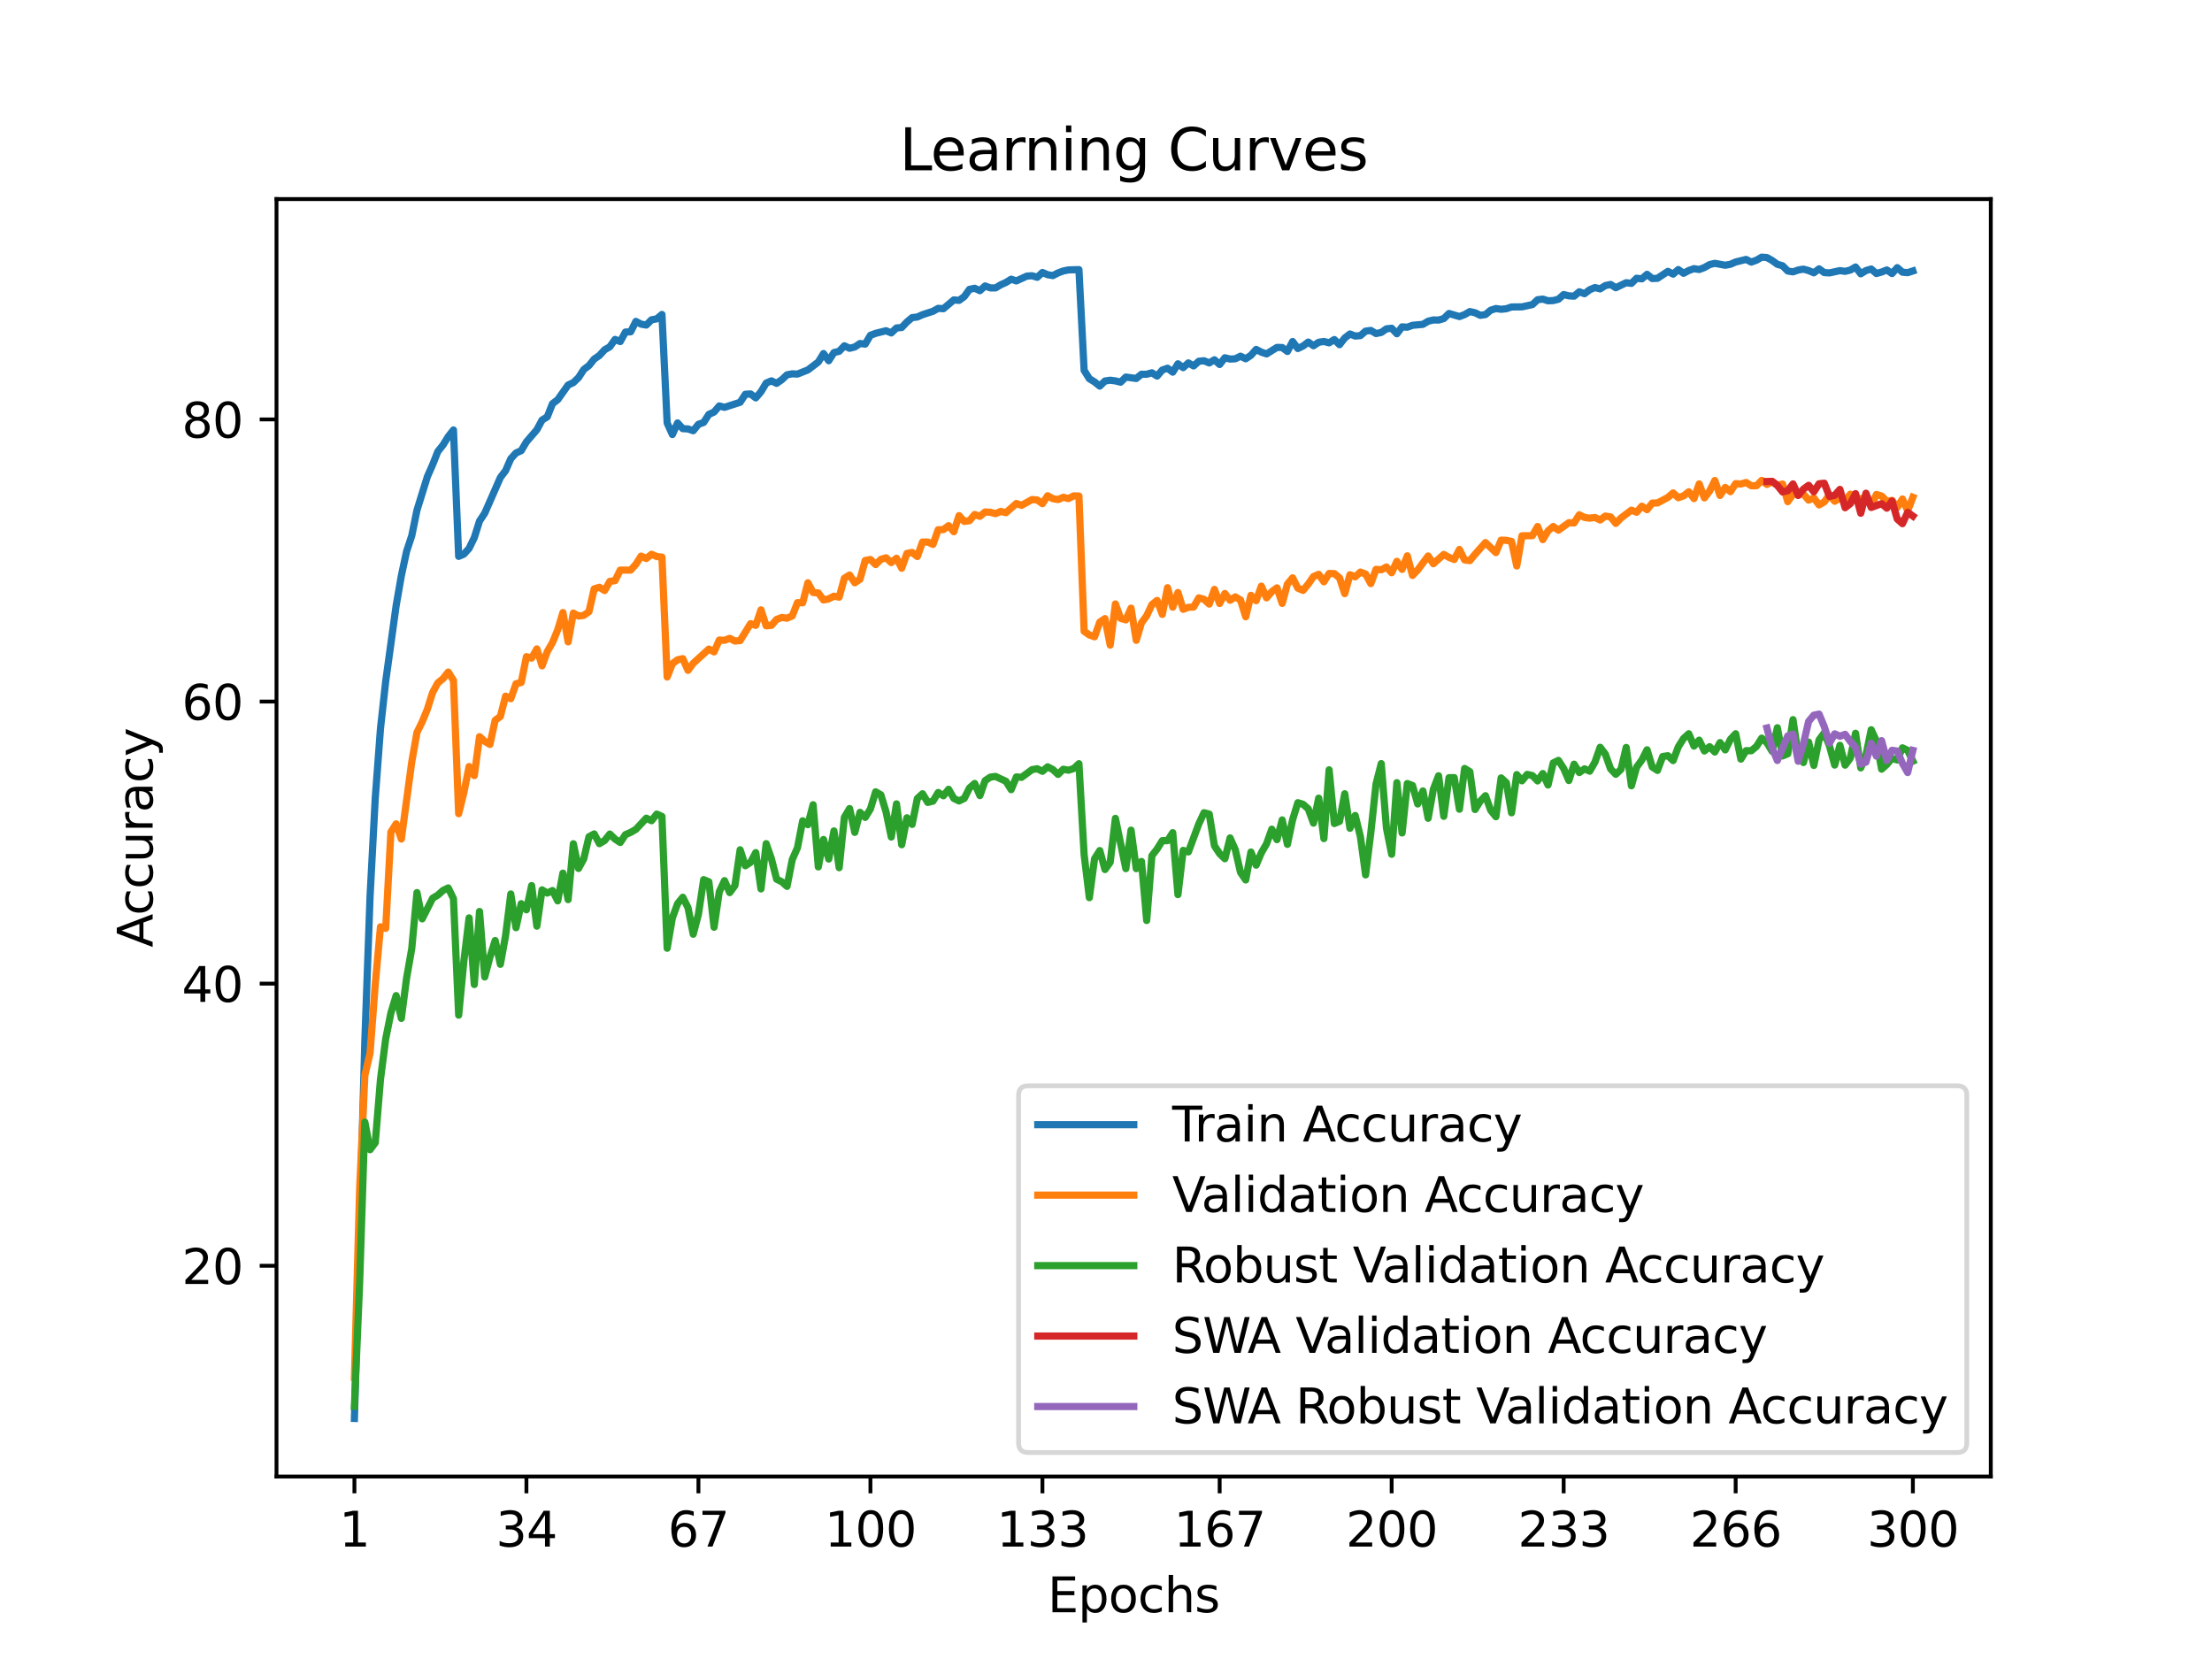 <?xml version="1.0" encoding="utf-8" standalone="no"?>
<!DOCTYPE svg PUBLIC "-//W3C//DTD SVG 1.1//EN"
  "http://www.w3.org/Graphics/SVG/1.1/DTD/svg11.dtd">
<svg xmlns:xlink="http://www.w3.org/1999/xlink" width="460.8pt" height="345.6pt" viewBox="0 0 460.8 345.6" xmlns="http://www.w3.org/2000/svg" version="1.1">
 <defs>
  <style type="text/css">*{stroke-linejoin: round; stroke-linecap: butt}</style>
 </defs>
 <g id="figure_1">
  <g id="patch_1">
   <path d="M 0 345.6 
L 460.8 345.6 
L 460.8 0 
L 0 0 
z
" style="fill: #ffffff"/>
  </g>
  <g id="axes_1">
   <g id="patch_2">
    <path d="M 57.6 307.584 
L 414.72 307.584 
L 414.72 41.472 
L 57.6 41.472 
z
" style="fill: #ffffff"/>
   </g>
   <g id="matplotlib.axis_1">
    <g id="xtick_1">
     <g id="line2d_1">
      <defs>
       <path id="ma6665fdae6" d="M 0 0 
L 0 3.5 
" style="stroke: #000000; stroke-width: 0.8"/>
      </defs>
      <g>
       <use xlink:href="#ma6665fdae6" x="73.833" y="307.584" style="stroke: #000000; stroke-width: 0.8"/>
      </g>
     </g>
     <g id="text_1">
      <!-- 1 -->
      <g transform="translate(70.651 322.182) scale(0.1 -0.1)">
       <defs>
        <path id="DejaVuSans-31" d="M 794 531 
L 1825 531 
L 1825 4091 
L 703 3866 
L 703 4441 
L 1819 4666 
L 2450 4666 
L 2450 531 
L 3481 531 
L 3481 0 
L 794 0 
L 794 531 
z
" transform="scale(0.016)"/>
       </defs>
       <use xlink:href="#DejaVuSans-31"/>
      </g>
     </g>
    </g>
    <g id="xtick_2">
     <g id="line2d_2">
      <g>
       <use xlink:href="#ma6665fdae6" x="109.664" y="307.584" style="stroke: #000000; stroke-width: 0.8"/>
      </g>
     </g>
     <g id="text_2">
      <!-- 34 -->
      <g transform="translate(103.302 322.182) scale(0.1 -0.1)">
       <defs>
        <path id="DejaVuSans-33" d="M 2597 2516 
Q 3050 2419 3304 2112 
Q 3559 1806 3559 1356 
Q 3559 666 3084 287 
Q 2609 -91 1734 -91 
Q 1441 -91 1130 -33 
Q 819 25 488 141 
L 488 750 
Q 750 597 1062 519 
Q 1375 441 1716 441 
Q 2309 441 2620 675 
Q 2931 909 2931 1356 
Q 2931 1769 2642 2001 
Q 2353 2234 1838 2234 
L 1294 2234 
L 1294 2753 
L 1863 2753 
Q 2328 2753 2575 2939 
Q 2822 3125 2822 3475 
Q 2822 3834 2567 4026 
Q 2313 4219 1838 4219 
Q 1578 4219 1281 4162 
Q 984 4106 628 3988 
L 628 4550 
Q 988 4650 1302 4700 
Q 1616 4750 1894 4750 
Q 2613 4750 3031 4423 
Q 3450 4097 3450 3541 
Q 3450 3153 3228 2886 
Q 3006 2619 2597 2516 
z
" transform="scale(0.016)"/>
        <path id="DejaVuSans-34" d="M 2419 4116 
L 825 1625 
L 2419 1625 
L 2419 4116 
z
M 2253 4666 
L 3047 4666 
L 3047 1625 
L 3713 1625 
L 3713 1100 
L 3047 1100 
L 3047 0 
L 2419 0 
L 2419 1100 
L 313 1100 
L 313 1709 
L 2253 4666 
z
" transform="scale(0.016)"/>
       </defs>
       <use xlink:href="#DejaVuSans-33"/>
       <use xlink:href="#DejaVuSans-34" x="63.623"/>
      </g>
     </g>
    </g>
    <g id="xtick_3">
     <g id="line2d_3">
      <g>
       <use xlink:href="#ma6665fdae6" x="145.496" y="307.584" style="stroke: #000000; stroke-width: 0.8"/>
      </g>
     </g>
     <g id="text_3">
      <!-- 67 -->
      <g transform="translate(139.133 322.182) scale(0.1 -0.1)">
       <defs>
        <path id="DejaVuSans-36" d="M 2113 2584 
Q 1688 2584 1439 2293 
Q 1191 2003 1191 1497 
Q 1191 994 1439 701 
Q 1688 409 2113 409 
Q 2538 409 2786 701 
Q 3034 994 3034 1497 
Q 3034 2003 2786 2293 
Q 2538 2584 2113 2584 
z
M 3366 4563 
L 3366 3988 
Q 3128 4100 2886 4159 
Q 2644 4219 2406 4219 
Q 1781 4219 1451 3797 
Q 1122 3375 1075 2522 
Q 1259 2794 1537 2939 
Q 1816 3084 2150 3084 
Q 2853 3084 3261 2657 
Q 3669 2231 3669 1497 
Q 3669 778 3244 343 
Q 2819 -91 2113 -91 
Q 1303 -91 875 529 
Q 447 1150 447 2328 
Q 447 3434 972 4092 
Q 1497 4750 2381 4750 
Q 2619 4750 2861 4703 
Q 3103 4656 3366 4563 
z
" transform="scale(0.016)"/>
        <path id="DejaVuSans-37" d="M 525 4666 
L 3525 4666 
L 3525 4397 
L 1831 0 
L 1172 0 
L 2766 4134 
L 525 4134 
L 525 4666 
z
" transform="scale(0.016)"/>
       </defs>
       <use xlink:href="#DejaVuSans-36"/>
       <use xlink:href="#DejaVuSans-37" x="63.623"/>
      </g>
     </g>
    </g>
    <g id="xtick_4">
     <g id="line2d_4">
      <g>
       <use xlink:href="#ma6665fdae6" x="181.327" y="307.584" style="stroke: #000000; stroke-width: 0.8"/>
      </g>
     </g>
     <g id="text_4">
      <!-- 100 -->
      <g transform="translate(171.783 322.182) scale(0.1 -0.1)">
       <defs>
        <path id="DejaVuSans-30" d="M 2034 4250 
Q 1547 4250 1301 3770 
Q 1056 3291 1056 2328 
Q 1056 1369 1301 889 
Q 1547 409 2034 409 
Q 2525 409 2770 889 
Q 3016 1369 3016 2328 
Q 3016 3291 2770 3770 
Q 2525 4250 2034 4250 
z
M 2034 4750 
Q 2819 4750 3233 4129 
Q 3647 3509 3647 2328 
Q 3647 1150 3233 529 
Q 2819 -91 2034 -91 
Q 1250 -91 836 529 
Q 422 1150 422 2328 
Q 422 3509 836 4129 
Q 1250 4750 2034 4750 
z
" transform="scale(0.016)"/>
       </defs>
       <use xlink:href="#DejaVuSans-31"/>
       <use xlink:href="#DejaVuSans-30" x="63.623"/>
       <use xlink:href="#DejaVuSans-30" x="127.246"/>
      </g>
     </g>
    </g>
    <g id="xtick_5">
     <g id="line2d_5">
      <g>
       <use xlink:href="#ma6665fdae6" x="217.158" y="307.584" style="stroke: #000000; stroke-width: 0.8"/>
      </g>
     </g>
     <g id="text_5">
      <!-- 133 -->
      <g transform="translate(207.615 322.182) scale(0.1 -0.1)">
       <use xlink:href="#DejaVuSans-31"/>
       <use xlink:href="#DejaVuSans-33" x="63.623"/>
       <use xlink:href="#DejaVuSans-33" x="127.246"/>
      </g>
     </g>
    </g>
    <g id="xtick_6">
     <g id="line2d_6">
      <g>
       <use xlink:href="#ma6665fdae6" x="254.076" y="307.584" style="stroke: #000000; stroke-width: 0.8"/>
      </g>
     </g>
     <g id="text_6">
      <!-- 167 -->
      <g transform="translate(244.532 322.182) scale(0.1 -0.1)">
       <use xlink:href="#DejaVuSans-31"/>
       <use xlink:href="#DejaVuSans-36" x="63.623"/>
       <use xlink:href="#DejaVuSans-37" x="127.246"/>
      </g>
     </g>
    </g>
    <g id="xtick_7">
     <g id="line2d_7">
      <g>
       <use xlink:href="#ma6665fdae6" x="289.907" y="307.584" style="stroke: #000000; stroke-width: 0.8"/>
      </g>
     </g>
     <g id="text_7">
      <!-- 200 -->
      <g transform="translate(280.363 322.182) scale(0.1 -0.1)">
       <defs>
        <path id="DejaVuSans-32" d="M 1228 531 
L 3431 531 
L 3431 0 
L 469 0 
L 469 531 
Q 828 903 1448 1529 
Q 2069 2156 2228 2338 
Q 2531 2678 2651 2914 
Q 2772 3150 2772 3378 
Q 2772 3750 2511 3984 
Q 2250 4219 1831 4219 
Q 1534 4219 1204 4116 
Q 875 4013 500 3803 
L 500 4441 
Q 881 4594 1212 4672 
Q 1544 4750 1819 4750 
Q 2544 4750 2975 4387 
Q 3406 4025 3406 3419 
Q 3406 3131 3298 2873 
Q 3191 2616 2906 2266 
Q 2828 2175 2409 1742 
Q 1991 1309 1228 531 
z
" transform="scale(0.016)"/>
       </defs>
       <use xlink:href="#DejaVuSans-32"/>
       <use xlink:href="#DejaVuSans-30" x="63.623"/>
       <use xlink:href="#DejaVuSans-30" x="127.246"/>
      </g>
     </g>
    </g>
    <g id="xtick_8">
     <g id="line2d_8">
      <g>
       <use xlink:href="#ma6665fdae6" x="325.739" y="307.584" style="stroke: #000000; stroke-width: 0.8"/>
      </g>
     </g>
     <g id="text_8">
      <!-- 233 -->
      <g transform="translate(316.195 322.182) scale(0.1 -0.1)">
       <use xlink:href="#DejaVuSans-32"/>
       <use xlink:href="#DejaVuSans-33" x="63.623"/>
       <use xlink:href="#DejaVuSans-33" x="127.246"/>
      </g>
     </g>
    </g>
    <g id="xtick_9">
     <g id="line2d_9">
      <g>
       <use xlink:href="#ma6665fdae6" x="361.57" y="307.584" style="stroke: #000000; stroke-width: 0.8"/>
      </g>
     </g>
     <g id="text_9">
      <!-- 266 -->
      <g transform="translate(352.026 322.182) scale(0.1 -0.1)">
       <use xlink:href="#DejaVuSans-32"/>
       <use xlink:href="#DejaVuSans-36" x="63.623"/>
       <use xlink:href="#DejaVuSans-36" x="127.246"/>
      </g>
     </g>
    </g>
    <g id="xtick_10">
     <g id="line2d_10">
      <g>
       <use xlink:href="#ma6665fdae6" x="398.487" y="307.584" style="stroke: #000000; stroke-width: 0.8"/>
      </g>
     </g>
     <g id="text_10">
      <!-- 300 -->
      <g transform="translate(388.944 322.182) scale(0.1 -0.1)">
       <use xlink:href="#DejaVuSans-33"/>
       <use xlink:href="#DejaVuSans-30" x="63.623"/>
       <use xlink:href="#DejaVuSans-30" x="127.246"/>
      </g>
     </g>
    </g>
    <g id="text_11">
     <!-- Epochs -->
     <g transform="translate(218.244 335.861) scale(0.1 -0.1)">
      <defs>
       <path id="DejaVuSans-45" d="M 628 4666 
L 3578 4666 
L 3578 4134 
L 1259 4134 
L 1259 2753 
L 3481 2753 
L 3481 2222 
L 1259 2222 
L 1259 531 
L 3634 531 
L 3634 0 
L 628 0 
L 628 4666 
z
" transform="scale(0.016)"/>
       <path id="DejaVuSans-70" d="M 1159 525 
L 1159 -1331 
L 581 -1331 
L 581 3500 
L 1159 3500 
L 1159 2969 
Q 1341 3281 1617 3432 
Q 1894 3584 2278 3584 
Q 2916 3584 3314 3078 
Q 3713 2572 3713 1747 
Q 3713 922 3314 415 
Q 2916 -91 2278 -91 
Q 1894 -91 1617 61 
Q 1341 213 1159 525 
z
M 3116 1747 
Q 3116 2381 2855 2742 
Q 2594 3103 2138 3103 
Q 1681 3103 1420 2742 
Q 1159 2381 1159 1747 
Q 1159 1113 1420 752 
Q 1681 391 2138 391 
Q 2594 391 2855 752 
Q 3116 1113 3116 1747 
z
" transform="scale(0.016)"/>
       <path id="DejaVuSans-6f" d="M 1959 3097 
Q 1497 3097 1228 2736 
Q 959 2375 959 1747 
Q 959 1119 1226 758 
Q 1494 397 1959 397 
Q 2419 397 2687 759 
Q 2956 1122 2956 1747 
Q 2956 2369 2687 2733 
Q 2419 3097 1959 3097 
z
M 1959 3584 
Q 2709 3584 3137 3096 
Q 3566 2609 3566 1747 
Q 3566 888 3137 398 
Q 2709 -91 1959 -91 
Q 1206 -91 779 398 
Q 353 888 353 1747 
Q 353 2609 779 3096 
Q 1206 3584 1959 3584 
z
" transform="scale(0.016)"/>
       <path id="DejaVuSans-63" d="M 3122 3366 
L 3122 2828 
Q 2878 2963 2633 3030 
Q 2388 3097 2138 3097 
Q 1578 3097 1268 2742 
Q 959 2388 959 1747 
Q 959 1106 1268 751 
Q 1578 397 2138 397 
Q 2388 397 2633 464 
Q 2878 531 3122 666 
L 3122 134 
Q 2881 22 2623 -34 
Q 2366 -91 2075 -91 
Q 1284 -91 818 406 
Q 353 903 353 1747 
Q 353 2603 823 3093 
Q 1294 3584 2113 3584 
Q 2378 3584 2631 3529 
Q 2884 3475 3122 3366 
z
" transform="scale(0.016)"/>
       <path id="DejaVuSans-68" d="M 3513 2113 
L 3513 0 
L 2938 0 
L 2938 2094 
Q 2938 2591 2744 2837 
Q 2550 3084 2163 3084 
Q 1697 3084 1428 2787 
Q 1159 2491 1159 1978 
L 1159 0 
L 581 0 
L 581 4863 
L 1159 4863 
L 1159 2956 
Q 1366 3272 1645 3428 
Q 1925 3584 2291 3584 
Q 2894 3584 3203 3211 
Q 3513 2838 3513 2113 
z
" transform="scale(0.016)"/>
       <path id="DejaVuSans-73" d="M 2834 3397 
L 2834 2853 
Q 2591 2978 2328 3040 
Q 2066 3103 1784 3103 
Q 1356 3103 1142 2972 
Q 928 2841 928 2578 
Q 928 2378 1081 2264 
Q 1234 2150 1697 2047 
L 1894 2003 
Q 2506 1872 2764 1633 
Q 3022 1394 3022 966 
Q 3022 478 2636 193 
Q 2250 -91 1575 -91 
Q 1294 -91 989 -36 
Q 684 19 347 128 
L 347 722 
Q 666 556 975 473 
Q 1284 391 1588 391 
Q 1994 391 2212 530 
Q 2431 669 2431 922 
Q 2431 1156 2273 1281 
Q 2116 1406 1581 1522 
L 1381 1569 
Q 847 1681 609 1914 
Q 372 2147 372 2553 
Q 372 3047 722 3315 
Q 1072 3584 1716 3584 
Q 2034 3584 2315 3537 
Q 2597 3491 2834 3397 
z
" transform="scale(0.016)"/>
      </defs>
      <use xlink:href="#DejaVuSans-45"/>
      <use xlink:href="#DejaVuSans-70" x="63.184"/>
      <use xlink:href="#DejaVuSans-6f" x="126.66"/>
      <use xlink:href="#DejaVuSans-63" x="187.842"/>
      <use xlink:href="#DejaVuSans-68" x="242.822"/>
      <use xlink:href="#DejaVuSans-73" x="306.201"/>
     </g>
    </g>
   </g>
   <g id="matplotlib.axis_2">
    <g id="ytick_1">
     <g id="line2d_11">
      <defs>
       <path id="mbabc1cc629" d="M 0 0 
L -3.5 0 
" style="stroke: #000000; stroke-width: 0.8"/>
      </defs>
      <g>
       <use xlink:href="#mbabc1cc629" x="57.6" y="263.677" style="stroke: #000000; stroke-width: 0.8"/>
      </g>
     </g>
     <g id="text_12">
      <!-- 20 -->
      <g transform="translate(37.875 267.477) scale(0.1 -0.1)">
       <use xlink:href="#DejaVuSans-32"/>
       <use xlink:href="#DejaVuSans-30" x="63.623"/>
      </g>
     </g>
    </g>
    <g id="ytick_2">
     <g id="line2d_12">
      <g>
       <use xlink:href="#mbabc1cc629" x="57.6" y="204.911" style="stroke: #000000; stroke-width: 0.8"/>
      </g>
     </g>
     <g id="text_13">
      <!-- 40 -->
      <g transform="translate(37.875 208.71) scale(0.1 -0.1)">
       <use xlink:href="#DejaVuSans-34"/>
       <use xlink:href="#DejaVuSans-30" x="63.623"/>
      </g>
     </g>
    </g>
    <g id="ytick_3">
     <g id="line2d_13">
      <g>
       <use xlink:href="#mbabc1cc629" x="57.6" y="146.144" style="stroke: #000000; stroke-width: 0.8"/>
      </g>
     </g>
     <g id="text_14">
      <!-- 60 -->
      <g transform="translate(37.875 149.943) scale(0.1 -0.1)">
       <use xlink:href="#DejaVuSans-36"/>
       <use xlink:href="#DejaVuSans-30" x="63.623"/>
      </g>
     </g>
    </g>
    <g id="ytick_4">
     <g id="line2d_14">
      <g>
       <use xlink:href="#mbabc1cc629" x="57.6" y="87.377" style="stroke: #000000; stroke-width: 0.8"/>
      </g>
     </g>
     <g id="text_15">
      <!-- 80 -->
      <g transform="translate(37.875 91.176) scale(0.1 -0.1)">
       <defs>
        <path id="DejaVuSans-38" d="M 2034 2216 
Q 1584 2216 1326 1975 
Q 1069 1734 1069 1313 
Q 1069 891 1326 650 
Q 1584 409 2034 409 
Q 2484 409 2743 651 
Q 3003 894 3003 1313 
Q 3003 1734 2745 1975 
Q 2488 2216 2034 2216 
z
M 1403 2484 
Q 997 2584 770 2862 
Q 544 3141 544 3541 
Q 544 4100 942 4425 
Q 1341 4750 2034 4750 
Q 2731 4750 3128 4425 
Q 3525 4100 3525 3541 
Q 3525 3141 3298 2862 
Q 3072 2584 2669 2484 
Q 3125 2378 3379 2068 
Q 3634 1759 3634 1313 
Q 3634 634 3220 271 
Q 2806 -91 2034 -91 
Q 1263 -91 848 271 
Q 434 634 434 1313 
Q 434 1759 690 2068 
Q 947 2378 1403 2484 
z
M 1172 3481 
Q 1172 3119 1398 2916 
Q 1625 2713 2034 2713 
Q 2441 2713 2670 2916 
Q 2900 3119 2900 3481 
Q 2900 3844 2670 4047 
Q 2441 4250 2034 4250 
Q 1625 4250 1398 4047 
Q 1172 3844 1172 3481 
z
" transform="scale(0.016)"/>
       </defs>
       <use xlink:href="#DejaVuSans-38"/>
       <use xlink:href="#DejaVuSans-30" x="63.623"/>
      </g>
     </g>
    </g>
    <g id="text_16">
     <!-- Accuracy -->
     <g transform="translate(31.795 197.356) rotate(-90) scale(0.1 -0.1)">
      <defs>
       <path id="DejaVuSans-41" d="M 2188 4044 
L 1331 1722 
L 3047 1722 
L 2188 4044 
z
M 1831 4666 
L 2547 4666 
L 4325 0 
L 3669 0 
L 3244 1197 
L 1141 1197 
L 716 0 
L 50 0 
L 1831 4666 
z
" transform="scale(0.016)"/>
       <path id="DejaVuSans-75" d="M 544 1381 
L 544 3500 
L 1119 3500 
L 1119 1403 
Q 1119 906 1312 657 
Q 1506 409 1894 409 
Q 2359 409 2629 706 
Q 2900 1003 2900 1516 
L 2900 3500 
L 3475 3500 
L 3475 0 
L 2900 0 
L 2900 538 
Q 2691 219 2414 64 
Q 2138 -91 1772 -91 
Q 1169 -91 856 284 
Q 544 659 544 1381 
z
M 1991 3584 
L 1991 3584 
z
" transform="scale(0.016)"/>
       <path id="DejaVuSans-72" d="M 2631 2963 
Q 2534 3019 2420 3045 
Q 2306 3072 2169 3072 
Q 1681 3072 1420 2755 
Q 1159 2438 1159 1844 
L 1159 0 
L 581 0 
L 581 3500 
L 1159 3500 
L 1159 2956 
Q 1341 3275 1631 3429 
Q 1922 3584 2338 3584 
Q 2397 3584 2469 3576 
Q 2541 3569 2628 3553 
L 2631 2963 
z
" transform="scale(0.016)"/>
       <path id="DejaVuSans-61" d="M 2194 1759 
Q 1497 1759 1228 1600 
Q 959 1441 959 1056 
Q 959 750 1161 570 
Q 1363 391 1709 391 
Q 2188 391 2477 730 
Q 2766 1069 2766 1631 
L 2766 1759 
L 2194 1759 
z
M 3341 1997 
L 3341 0 
L 2766 0 
L 2766 531 
Q 2569 213 2275 61 
Q 1981 -91 1556 -91 
Q 1019 -91 701 211 
Q 384 513 384 1019 
Q 384 1609 779 1909 
Q 1175 2209 1959 2209 
L 2766 2209 
L 2766 2266 
Q 2766 2663 2505 2880 
Q 2244 3097 1772 3097 
Q 1472 3097 1187 3025 
Q 903 2953 641 2809 
L 641 3341 
Q 956 3463 1253 3523 
Q 1550 3584 1831 3584 
Q 2591 3584 2966 3190 
Q 3341 2797 3341 1997 
z
" transform="scale(0.016)"/>
       <path id="DejaVuSans-79" d="M 2059 -325 
Q 1816 -950 1584 -1140 
Q 1353 -1331 966 -1331 
L 506 -1331 
L 506 -850 
L 844 -850 
Q 1081 -850 1212 -737 
Q 1344 -625 1503 -206 
L 1606 56 
L 191 3500 
L 800 3500 
L 1894 763 
L 2988 3500 
L 3597 3500 
L 2059 -325 
z
" transform="scale(0.016)"/>
      </defs>
      <use xlink:href="#DejaVuSans-41"/>
      <use xlink:href="#DejaVuSans-63" x="66.658"/>
      <use xlink:href="#DejaVuSans-63" x="121.639"/>
      <use xlink:href="#DejaVuSans-75" x="176.619"/>
      <use xlink:href="#DejaVuSans-72" x="239.998"/>
      <use xlink:href="#DejaVuSans-61" x="281.111"/>
      <use xlink:href="#DejaVuSans-63" x="342.391"/>
      <use xlink:href="#DejaVuSans-79" x="397.371"/>
     </g>
    </g>
   </g>
   <g id="line2d_15">
    <path d="M 73.833 295.488 
L 76.004 216.852 
L 77.09 186.722 
L 78.176 166.201 
L 79.262 151.756 
L 80.348 141.93 
L 82.519 126.192 
L 83.605 119.951 
L 84.691 114.885 
L 85.777 111.606 
L 86.862 106.282 
L 89.034 99.283 
L 90.12 96.82 
L 91.206 94.064 
L 92.291 92.701 
L 93.377 90.95 
L 94.463 89.569 
L 95.549 115.902 
L 96.635 115.438 
L 97.72 114.239 
L 98.806 112 
L 99.892 108.55 
L 100.978 106.911 
L 104.235 99.483 
L 105.321 98.049 
L 106.407 95.563 
L 107.493 94.364 
L 108.578 93.876 
L 109.664 92.049 
L 111.836 89.527 
L 112.922 87.506 
L 114.007 86.836 
L 115.093 84.097 
L 116.179 83.269 
L 118.351 80.207 
L 119.436 79.708 
L 120.522 78.661 
L 121.608 76.981 
L 122.694 76.158 
L 123.78 74.8 
L 124.865 74.054 
L 125.951 72.867 
L 127.037 72.244 
L 128.123 70.71 
L 129.209 71.151 
L 130.294 69.171 
L 131.38 69.118 
L 132.466 66.955 
L 133.552 67.525 
L 134.638 67.713 
L 135.723 66.62 
L 136.809 66.426 
L 137.895 65.509 
L 138.981 88.111 
L 140.067 90.521 
L 141.152 88.105 
L 142.238 89.298 
L 143.324 89.351 
L 144.41 89.727 
L 145.496 88.393 
L 146.581 88.005 
L 147.667 86.325 
L 148.753 85.837 
L 149.839 84.562 
L 150.925 84.856 
L 154.182 83.804 
L 155.268 82.135 
L 156.354 82.064 
L 157.439 82.887 
L 158.525 81.612 
L 159.611 79.802 
L 160.697 79.337 
L 161.783 79.86 
L 162.868 79.096 
L 163.954 78.08 
L 165.04 77.874 
L 166.126 77.927 
L 168.297 77.063 
L 170.469 75.412 
L 171.555 73.649 
L 172.641 75.147 
L 173.726 73.443 
L 174.812 73.184 
L 175.898 72.038 
L 176.984 72.556 
L 178.07 72.279 
L 179.155 71.557 
L 180.241 71.68 
L 181.327 69.846 
L 182.413 69.441 
L 184.584 68.9 
L 185.67 69.353 
L 186.756 68.319 
L 187.842 68.224 
L 188.928 67.073 
L 190.013 66.162 
L 191.099 66.038 
L 192.185 65.551 
L 194.357 64.845 
L 195.442 64.234 
L 196.528 64.311 
L 198.7 62.477 
L 199.786 62.577 
L 200.871 61.795 
L 201.957 60.279 
L 203.043 60.05 
L 204.129 60.555 
L 205.215 59.568 
L 206.3 59.974 
L 207.386 59.979 
L 208.472 59.327 
L 209.558 58.839 
L 210.644 58.164 
L 211.729 58.522 
L 213.901 57.523 
L 214.987 57.441 
L 216.073 57.764 
L 217.158 56.765 
L 218.244 57.229 
L 219.33 57.411 
L 220.416 56.853 
L 221.502 56.448 
L 222.587 56.23 
L 224.759 56.165 
L 225.845 77.157 
L 226.931 78.891 
L 228.016 79.561 
L 229.102 80.43 
L 230.188 79.373 
L 231.274 79.208 
L 232.36 79.349 
L 233.445 79.614 
L 234.531 78.55 
L 236.703 78.844 
L 237.789 77.962 
L 238.875 77.962 
L 239.96 77.657 
L 241.046 78.344 
L 242.132 77.081 
L 243.218 76.705 
L 244.304 77.527 
L 245.389 75.788 
L 246.475 76.587 
L 247.561 75.6 
L 248.647 76.229 
L 249.733 75.259 
L 250.818 75.153 
L 251.904 75.606 
L 252.99 74.953 
L 254.076 75.929 
L 255.162 74.53 
L 256.247 74.8 
L 257.333 74.742 
L 258.419 74.201 
L 259.505 74.742 
L 260.591 74.019 
L 261.676 72.791 
L 262.762 73.355 
L 263.848 73.725 
L 266.02 72.373 
L 267.105 72.397 
L 268.191 73.22 
L 269.277 71.145 
L 270.363 72.603 
L 271.449 72.08 
L 272.534 71.263 
L 273.62 72.027 
L 274.706 71.304 
L 275.792 71.133 
L 276.878 71.416 
L 277.963 70.734 
L 279.049 71.803 
L 280.135 70.411 
L 281.221 69.576 
L 282.307 70.005 
L 283.392 69.917 
L 284.478 68.983 
L 285.564 68.836 
L 286.65 69.482 
L 287.736 69.259 
L 288.821 68.501 
L 289.907 68.383 
L 290.993 69.523 
L 292.079 68.089 
L 293.165 68.166 
L 294.25 67.766 
L 296.422 67.566 
L 297.508 66.914 
L 298.594 66.655 
L 299.679 66.673 
L 300.765 66.367 
L 301.851 65.304 
L 304.023 65.944 
L 305.108 65.539 
L 306.194 64.904 
L 307.28 65.151 
L 308.366 65.686 
L 309.452 65.527 
L 310.537 64.622 
L 311.623 64.275 
L 312.709 64.428 
L 313.795 64.311 
L 314.881 63.946 
L 317.052 63.923 
L 319.224 63.453 
L 320.31 62.442 
L 321.395 62.307 
L 322.481 62.659 
L 323.567 62.612 
L 324.653 62.336 
L 325.739 61.36 
L 326.824 61.631 
L 327.91 61.695 
L 328.996 60.785 
L 330.082 61.184 
L 331.168 60.356 
L 332.253 59.897 
L 333.339 60.179 
L 334.425 59.492 
L 335.511 59.257 
L 336.597 59.938 
L 338.768 58.892 
L 339.854 59.033 
L 340.94 57.964 
L 342.026 58.093 
L 343.111 57.147 
L 344.197 58.028 
L 345.283 57.976 
L 347.455 56.53 
L 348.54 57.106 
L 349.626 56.154 
L 350.712 56.935 
L 351.798 56.354 
L 352.884 55.966 
L 353.969 56.142 
L 355.055 55.736 
L 356.141 55.119 
L 357.227 54.855 
L 359.398 55.255 
L 360.484 55.049 
L 361.57 54.579 
L 363.742 54.044 
L 364.827 54.596 
L 365.913 54.203 
L 366.999 53.568 
L 368.085 53.65 
L 369.171 54.267 
L 370.256 55.055 
L 371.342 55.366 
L 372.428 56.459 
L 373.514 56.63 
L 374.6 56.254 
L 375.685 56.066 
L 376.771 56.365 
L 377.857 56.83 
L 378.943 56.007 
L 380.029 56.788 
L 381.114 56.853 
L 383.286 56.377 
L 384.372 56.524 
L 385.458 56.26 
L 386.543 55.625 
L 387.629 57.041 
L 388.715 56.365 
L 389.801 56.042 
L 390.887 56.976 
L 391.972 56.671 
L 393.058 56.236 
L 394.144 56.988 
L 395.23 55.76 
L 396.316 56.7 
L 397.401 56.806 
L 398.487 56.448 
L 398.487 56.448 
" clip-path="url(#p94d03ac153)" style="fill: none; stroke: #1f77b4; stroke-width: 1.5; stroke-linecap: square"/>
   </g>
   <g id="line2d_16">
    <path d="M 73.833 286.92 
L 74.919 247.752 
L 76.004 224.039 
L 77.09 219.367 
L 78.176 204.999 
L 79.262 193.069 
L 80.348 193.392 
L 81.433 173.323 
L 82.519 171.619 
L 83.605 174.792 
L 85.777 158.72 
L 86.862 152.579 
L 87.948 150.375 
L 89.034 147.73 
L 90.12 144.263 
L 91.206 142.265 
L 92.291 141.383 
L 93.377 140.002 
L 94.463 141.736 
L 95.549 169.503 
L 96.635 165.096 
L 97.72 159.689 
L 98.806 161.57 
L 99.892 153.46 
L 100.978 154.43 
L 102.064 155.076 
L 103.149 150.052 
L 104.235 149.258 
L 105.321 145.027 
L 106.407 145.556 
L 107.493 142.441 
L 108.578 142.177 
L 109.664 136.8 
L 110.75 137.093 
L 111.836 135.184 
L 112.922 138.71 
L 114.007 135.742 
L 115.093 133.861 
L 116.179 131.217 
L 117.265 127.603 
L 118.351 133.714 
L 119.436 127.72 
L 120.522 128.337 
L 121.608 128.19 
L 122.694 127.426 
L 123.78 122.666 
L 124.865 122.343 
L 125.951 123.019 
L 127.037 121.109 
L 128.123 120.962 
L 129.209 118.758 
L 131.38 118.758 
L 132.466 117.553 
L 133.552 115.849 
L 134.638 116.349 
L 135.723 115.467 
L 136.809 115.937 
L 137.895 116.055 
L 138.981 141.031 
L 140.067 138.269 
L 141.152 137.446 
L 142.238 137.211 
L 143.324 139.65 
L 144.41 138.181 
L 147.667 135.213 
L 148.753 135.801 
L 149.839 133.332 
L 150.925 133.391 
L 152.01 132.98 
L 153.096 133.538 
L 154.182 133.45 
L 156.354 129.924 
L 157.439 130.276 
L 158.525 127.044 
L 159.611 130.365 
L 160.697 130.276 
L 161.783 129.042 
L 162.868 128.631 
L 163.954 128.778 
L 165.04 128.308 
L 166.126 125.546 
L 167.212 125.575 
L 168.297 121.403 
L 169.383 123.43 
L 170.469 123.518 
L 171.555 124.987 
L 172.641 124.752 
L 173.726 124.194 
L 174.812 124.4 
L 175.898 120.462 
L 176.984 119.787 
L 178.07 121.403 
L 179.155 120.668 
L 180.241 116.76 
L 181.327 116.554 
L 182.413 117.612 
L 183.499 116.525 
L 184.584 116.202 
L 185.67 117.201 
L 186.756 116.29 
L 187.842 118.376 
L 188.928 115.291 
L 190.013 115.085 
L 191.099 115.937 
L 192.185 112.911 
L 193.271 112.911 
L 194.357 113.41 
L 195.442 110.354 
L 196.528 110.325 
L 197.614 109.502 
L 198.7 110.766 
L 199.786 107.416 
L 200.871 108.621 
L 201.957 108.474 
L 203.043 107.181 
L 204.129 107.563 
L 205.215 106.652 
L 206.3 106.711 
L 207.386 107.005 
L 208.472 106.535 
L 209.558 106.799 
L 211.729 104.889 
L 212.815 105.271 
L 214.987 104.066 
L 216.073 104.155 
L 217.158 104.919 
L 218.244 103.273 
L 219.33 103.89 
L 220.416 104.066 
L 221.502 103.596 
L 222.587 103.861 
L 223.673 103.302 
L 224.759 103.332 
L 225.845 131.511 
L 226.931 132.275 
L 228.016 132.657 
L 229.102 129.601 
L 230.188 128.866 
L 231.274 134.39 
L 232.36 125.81 
L 233.445 128.807 
L 234.531 129.131 
L 235.617 126.692 
L 236.703 133.391 
L 237.789 129.748 
L 238.875 128.278 
L 239.96 125.957 
L 241.046 125.076 
L 242.132 127.985 
L 243.218 122.431 
L 244.304 126.486 
L 245.389 123.43 
L 246.475 126.927 
L 247.561 126.515 
L 248.647 126.457 
L 249.733 124.547 
L 250.818 124.841 
L 251.904 125.84 
L 252.99 122.784 
L 254.076 125.722 
L 255.162 123.636 
L 256.247 125.046 
L 257.333 124.341 
L 258.419 124.987 
L 259.505 128.484 
L 260.591 124.018 
L 261.676 125.134 
L 262.762 122.108 
L 263.848 124.547 
L 264.934 123.254 
L 266.02 122.46 
L 267.105 125.693 
L 268.191 121.667 
L 269.277 120.374 
L 270.363 122.519 
L 271.449 122.989 
L 272.534 121.667 
L 273.62 120.11 
L 274.706 119.64 
L 275.792 121.197 
L 276.878 119.463 
L 277.963 119.493 
L 279.049 120.374 
L 280.135 123.665 
L 281.221 119.728 
L 282.307 120.169 
L 283.392 119.17 
L 284.478 119.581 
L 285.564 121.579 
L 286.65 118.611 
L 287.736 118.699 
L 288.821 118.112 
L 289.907 119.316 
L 290.993 116.936 
L 292.079 118.611 
L 293.165 115.79 
L 294.25 119.875 
L 295.336 118.729 
L 297.508 115.82 
L 298.594 117.436 
L 300.765 115.497 
L 301.851 116.114 
L 302.937 116.554 
L 304.023 114.468 
L 305.108 116.643 
L 306.194 116.789 
L 307.28 115.467 
L 309.452 113.028 
L 311.623 115.115 
L 312.709 112.529 
L 313.795 112.558 
L 314.881 112.793 
L 315.966 117.906 
L 317.052 111.618 
L 319.224 111.589 
L 320.31 109.679 
L 321.395 112.411 
L 322.481 110.59 
L 323.567 109.679 
L 324.653 110.443 
L 326.824 108.885 
L 327.91 108.944 
L 328.996 107.24 
L 330.082 107.798 
L 331.168 107.945 
L 332.253 107.798 
L 333.339 108.327 
L 334.425 107.504 
L 335.511 107.681 
L 336.597 109.032 
L 337.682 107.916 
L 339.854 106.27 
L 340.94 106.711 
L 342.026 105.447 
L 343.111 106.182 
L 344.197 104.801 
L 345.283 104.772 
L 347.455 103.626 
L 348.54 102.685 
L 349.626 103.684 
L 350.712 103.302 
L 351.798 102.45 
L 352.884 103.861 
L 353.969 100.805 
L 355.055 103.714 
L 356.141 102.303 
L 357.227 100.1 
L 358.313 103.214 
L 359.398 101.539 
L 360.484 102.421 
L 361.57 100.746 
L 362.656 100.834 
L 363.742 100.511 
L 364.827 101.187 
L 365.913 101.187 
L 366.999 100.07 
L 368.085 100.922 
L 369.171 100.335 
L 370.256 101.069 
L 371.342 100.834 
L 372.428 104.507 
L 373.514 102.95 
L 375.685 102.92 
L 376.771 104.184 
L 377.857 103.743 
L 378.943 105.183 
L 380.029 104.566 
L 381.114 103.067 
L 382.2 104.419 
L 383.286 103.773 
L 384.372 104.302 
L 385.458 102.95 
L 386.543 104.243 
L 387.629 103.861 
L 388.715 103.714 
L 389.801 105.447 
L 390.887 103.009 
L 391.972 103.332 
L 393.058 104.419 
L 394.144 104.243 
L 395.23 105.712 
L 396.316 103.949 
L 397.401 106.417 
L 398.487 103.596 
L 398.487 103.596 
" clip-path="url(#p94d03ac153)" style="fill: none; stroke: #ff7f0e; stroke-width: 1.5; stroke-linecap: square"/>
   </g>
   <g id="line2d_17">
    <path d="M 73.833 292.939 
L 74.919 267.285 
L 76.004 233.747 
L 77.09 239.502 
L 78.176 238.043 
L 79.262 224.851 
L 80.348 216.421 
L 81.433 211.01 
L 82.519 207.403 
L 83.605 212.145 
L 84.691 203.816 
L 85.777 197.595 
L 86.862 185.943 
L 87.948 191.414 
L 90.12 187.118 
L 91.206 186.47 
L 92.291 185.497 
L 93.377 184.97 
L 94.463 187.199 
L 95.549 211.476 
L 96.635 200.189 
L 97.72 191.212 
L 98.806 205.093 
L 99.892 189.874 
L 100.978 203.512 
L 102.064 199.378 
L 103.149 195.933 
L 104.235 200.878 
L 105.321 194.9 
L 106.407 186.227 
L 107.493 193.258 
L 108.578 188.253 
L 109.664 189.53 
L 110.75 184.484 
L 111.836 192.934 
L 112.922 185.376 
L 114.007 186.044 
L 115.093 185.517 
L 116.179 187.665 
L 117.265 181.89 
L 118.351 187.402 
L 119.436 175.77 
L 120.522 180.917 
L 121.608 178.911 
L 122.694 174.311 
L 123.78 173.724 
L 124.865 175.75 
L 125.951 175.101 
L 127.037 173.744 
L 128.123 174.798 
L 129.209 175.507 
L 130.294 173.865 
L 131.38 173.399 
L 132.466 172.771 
L 134.638 170.441 
L 135.723 170.968 
L 136.809 169.59 
L 137.895 170.076 
L 138.981 197.534 
L 140.067 191.212 
L 141.152 188.253 
L 142.238 186.916 
L 143.324 189.084 
L 144.41 194.616 
L 145.496 190.442 
L 146.581 183.248 
L 147.667 183.694 
L 148.753 193.157 
L 149.839 185.761 
L 150.925 183.45 
L 152.01 185.943 
L 153.096 184.484 
L 154.182 177.027 
L 155.268 180.35 
L 156.354 179.641 
L 157.439 177.614 
L 158.525 185.173 
L 159.611 175.75 
L 160.697 178.891 
L 161.783 183.146 
L 162.868 183.694 
L 163.954 184.646 
L 165.04 179.073 
L 166.126 176.601 
L 167.212 170.988 
L 168.297 171.798 
L 169.383 167.644 
L 170.469 180.593 
L 171.555 174.879 
L 172.641 178.952 
L 173.726 173.095 
L 174.812 180.755 
L 175.898 170.258 
L 176.984 168.434 
L 178.07 173.399 
L 179.155 169.225 
L 180.241 170.279 
L 181.327 168.516 
L 182.413 164.949 
L 183.499 165.577 
L 184.584 169.144 
L 185.67 174.372 
L 186.756 167.462 
L 187.842 175.973 
L 188.928 170.36 
L 190.013 171.738 
L 191.099 166.347 
L 192.185 165.354 
L 193.271 167.158 
L 194.357 166.894 
L 195.442 165.091 
L 196.528 165.78 
L 197.614 164.422 
L 198.7 166.327 
L 199.786 166.854 
L 200.871 166.327 
L 201.957 164.159 
L 203.043 163.206 
L 204.129 165.739 
L 205.215 162.619 
L 206.3 161.889 
L 207.386 161.747 
L 209.558 162.76 
L 210.644 164.503 
L 211.729 161.849 
L 212.815 161.93 
L 214.987 160.329 
L 216.073 160.146 
L 217.158 160.673 
L 218.244 159.741 
L 219.33 160.308 
L 220.416 161.322 
L 221.502 160.248 
L 222.587 160.45 
L 223.673 160.106 
L 224.759 159.093 
L 225.845 178.06 
L 226.931 186.997 
L 228.016 178.891 
L 229.102 177.189 
L 230.188 181.14 
L 231.274 179.62 
L 232.36 170.481 
L 234.531 180.958 
L 235.617 172.933 
L 236.703 180.958 
L 237.789 179.458 
L 238.875 191.759 
L 239.96 178.263 
L 241.046 176.864 
L 242.132 175.122 
L 243.218 175.122 
L 244.304 173.46 
L 245.389 186.369 
L 246.475 177.148 
L 247.561 177.472 
L 249.733 171.636 
L 250.818 169.306 
L 251.904 169.59 
L 252.99 176.196 
L 254.076 177.837 
L 255.162 178.891 
L 256.247 174.554 
L 257.333 177.006 
L 258.419 181.728 
L 259.505 183.309 
L 260.591 177.493 
L 261.676 180.228 
L 262.762 177.655 
L 263.848 175.77 
L 264.934 172.731 
L 266.02 174.919 
L 267.105 170.805 
L 268.191 175.892 
L 269.277 170.745 
L 270.363 167.219 
L 271.449 167.543 
L 272.534 168.495 
L 273.62 171.474 
L 274.706 166.266 
L 275.792 174.696 
L 276.878 160.369 
L 277.963 171.555 
L 279.049 171.109 
L 280.135 165.354 
L 281.221 172.548 
L 282.307 169.873 
L 283.392 174.271 
L 284.478 182.255 
L 285.564 173.48 
L 286.65 163.328 
L 287.736 159.072 
L 288.821 172.508 
L 289.907 177.959 
L 290.993 163.044 
L 292.079 173.521 
L 293.165 163.227 
L 294.25 163.632 
L 295.336 167.482 
L 296.422 164.767 
L 297.508 170.461 
L 298.594 164.422 
L 299.679 161.605 
L 300.765 170.056 
L 301.851 162.011 
L 302.937 161.99 
L 304.023 168.576 
L 305.108 160.086 
L 306.194 160.754 
L 307.28 168.637 
L 308.366 166.894 
L 309.452 165.76 
L 310.537 168.799 
L 311.623 170.137 
L 312.709 162.051 
L 313.795 163.044 
L 314.881 169.326 
L 315.966 161.362 
L 317.052 162.659 
L 318.138 161.322 
L 319.224 161.565 
L 320.31 162.679 
L 321.395 161.139 
L 322.481 163.53 
L 323.567 158.93 
L 324.653 158.404 
L 325.739 160.086 
L 326.824 162.598 
L 327.91 159.194 
L 328.996 160.937 
L 330.082 160.167 
L 331.168 160.653 
L 332.253 158.768 
L 333.339 155.668 
L 334.425 157.107 
L 335.511 160.167 
L 336.597 161.301 
L 337.682 160.268 
L 338.768 155.708 
L 339.854 163.693 
L 340.94 159.802 
L 342.026 158.323 
L 343.111 156.195 
L 344.197 159.782 
L 345.283 160.491 
L 346.369 157.593 
L 347.455 157.431 
L 348.54 158.444 
L 349.626 155.567 
L 350.712 153.844 
L 351.798 152.851 
L 352.884 155.425 
L 353.969 154.189 
L 355.055 156.438 
L 356.141 155.546 
L 357.227 156.661 
L 358.313 154.695 
L 359.398 156.215 
L 360.484 154.006 
L 361.57 152.851 
L 362.656 158.14 
L 363.742 156.377 
L 364.827 156.397 
L 365.913 155.485 
L 366.999 153.763 
L 368.085 154.736 
L 369.171 156.519 
L 370.256 151.595 
L 371.342 157.471 
L 372.428 157.026 
L 373.514 149.913 
L 374.6 157.33 
L 375.685 158.849 
L 376.771 154.594 
L 377.857 159.457 
L 378.943 154.128 
L 380.029 152.669 
L 381.114 155.404 
L 382.2 159.376 
L 383.286 155.263 
L 384.372 159.397 
L 385.458 157.917 
L 386.543 152.75 
L 387.629 159.964 
L 388.715 157.309 
L 389.801 152.02 
L 390.887 154.351 
L 391.972 160.227 
L 393.058 159.255 
L 394.144 157.958 
L 395.23 158.323 
L 396.316 155.789 
L 397.401 156.316 
L 398.487 158.566 
L 398.487 158.566 
" clip-path="url(#p94d03ac153)" style="fill: none; stroke: #2ca02c; stroke-width: 1.5; stroke-linecap: square"/>
   </g>
   <g id="line2d_18">
    <path d="M 368.085 100.305 
L 369.171 100.276 
L 370.256 101.128 
L 371.342 102.48 
L 372.428 102.215 
L 373.514 100.805 
L 374.6 103.214 
L 375.685 101.892 
L 376.771 101.099 
L 377.857 102.45 
L 378.943 100.775 
L 380.029 100.658 
L 381.114 103.42 
L 382.2 103.185 
L 383.286 101.951 
L 384.372 105.771 
L 385.458 104.919 
L 386.543 102.832 
L 387.629 106.917 
L 388.715 102.744 
L 389.801 105.712 
L 391.972 104.919 
L 393.058 105.859 
L 394.144 104.36 
L 395.23 108.121 
L 396.316 109.091 
L 397.401 106.74 
L 398.487 107.504 
L 398.487 107.504 
" clip-path="url(#p94d03ac153)" style="fill: none; stroke: #d62728; stroke-width: 1.5; stroke-linecap: square"/>
   </g>
   <g id="line2d_19">
    <path d="M 368.085 151.655 
L 369.171 155.81 
L 370.256 158.424 
L 372.428 153.297 
L 373.514 152.932 
L 374.6 158.586 
L 375.685 154.938 
L 376.771 150.278 
L 377.857 148.981 
L 378.943 148.758 
L 380.029 151.372 
L 381.114 154.817 
L 382.2 152.871 
L 383.286 153.378 
L 384.372 152.973 
L 385.458 154.452 
L 386.543 155.668 
L 387.629 159.174 
L 388.715 158.768 
L 389.801 154.837 
L 390.887 157.512 
L 391.972 154.29 
L 393.058 158.404 
L 394.144 156.296 
L 395.23 156.458 
L 396.316 159.012 
L 397.401 160.937 
L 398.487 156.316 
L 398.487 156.316 
" clip-path="url(#p94d03ac153)" style="fill: none; stroke: #9467bd; stroke-width: 1.5; stroke-linecap: square"/>
   </g>
   <g id="patch_3">
    <path d="M 57.6 307.584 
L 57.6 41.472 
" style="fill: none; stroke: #000000; stroke-width: 0.8; stroke-linejoin: miter; stroke-linecap: square"/>
   </g>
   <g id="patch_4">
    <path d="M 414.72 307.584 
L 414.72 41.472 
" style="fill: none; stroke: #000000; stroke-width: 0.8; stroke-linejoin: miter; stroke-linecap: square"/>
   </g>
   <g id="patch_5">
    <path d="M 57.6 307.584 
L 414.72 307.584 
" style="fill: none; stroke: #000000; stroke-width: 0.8; stroke-linejoin: miter; stroke-linecap: square"/>
   </g>
   <g id="patch_6">
    <path d="M 57.6 41.472 
L 414.72 41.472 
" style="fill: none; stroke: #000000; stroke-width: 0.8; stroke-linejoin: miter; stroke-linecap: square"/>
   </g>
   <g id="text_17">
    <!-- Learning Curves -->
    <g transform="translate(187.376 35.472) scale(0.12 -0.12)">
     <defs>
      <path id="DejaVuSans-4c" d="M 628 4666 
L 1259 4666 
L 1259 531 
L 3531 531 
L 3531 0 
L 628 0 
L 628 4666 
z
" transform="scale(0.016)"/>
      <path id="DejaVuSans-65" d="M 3597 1894 
L 3597 1613 
L 953 1613 
Q 991 1019 1311 708 
Q 1631 397 2203 397 
Q 2534 397 2845 478 
Q 3156 559 3463 722 
L 3463 178 
Q 3153 47 2828 -22 
Q 2503 -91 2169 -91 
Q 1331 -91 842 396 
Q 353 884 353 1716 
Q 353 2575 817 3079 
Q 1281 3584 2069 3584 
Q 2775 3584 3186 3129 
Q 3597 2675 3597 1894 
z
M 3022 2063 
Q 3016 2534 2758 2815 
Q 2500 3097 2075 3097 
Q 1594 3097 1305 2825 
Q 1016 2553 972 2059 
L 3022 2063 
z
" transform="scale(0.016)"/>
      <path id="DejaVuSans-6e" d="M 3513 2113 
L 3513 0 
L 2938 0 
L 2938 2094 
Q 2938 2591 2744 2837 
Q 2550 3084 2163 3084 
Q 1697 3084 1428 2787 
Q 1159 2491 1159 1978 
L 1159 0 
L 581 0 
L 581 3500 
L 1159 3500 
L 1159 2956 
Q 1366 3272 1645 3428 
Q 1925 3584 2291 3584 
Q 2894 3584 3203 3211 
Q 3513 2838 3513 2113 
z
" transform="scale(0.016)"/>
      <path id="DejaVuSans-69" d="M 603 3500 
L 1178 3500 
L 1178 0 
L 603 0 
L 603 3500 
z
M 603 4863 
L 1178 4863 
L 1178 4134 
L 603 4134 
L 603 4863 
z
" transform="scale(0.016)"/>
      <path id="DejaVuSans-67" d="M 2906 1791 
Q 2906 2416 2648 2759 
Q 2391 3103 1925 3103 
Q 1463 3103 1205 2759 
Q 947 2416 947 1791 
Q 947 1169 1205 825 
Q 1463 481 1925 481 
Q 2391 481 2648 825 
Q 2906 1169 2906 1791 
z
M 3481 434 
Q 3481 -459 3084 -895 
Q 2688 -1331 1869 -1331 
Q 1566 -1331 1297 -1286 
Q 1028 -1241 775 -1147 
L 775 -588 
Q 1028 -725 1275 -790 
Q 1522 -856 1778 -856 
Q 2344 -856 2625 -561 
Q 2906 -266 2906 331 
L 2906 616 
Q 2728 306 2450 153 
Q 2172 0 1784 0 
Q 1141 0 747 490 
Q 353 981 353 1791 
Q 353 2603 747 3093 
Q 1141 3584 1784 3584 
Q 2172 3584 2450 3431 
Q 2728 3278 2906 2969 
L 2906 3500 
L 3481 3500 
L 3481 434 
z
" transform="scale(0.016)"/>
      <path id="DejaVuSans-20" transform="scale(0.016)"/>
      <path id="DejaVuSans-43" d="M 4122 4306 
L 4122 3641 
Q 3803 3938 3442 4084 
Q 3081 4231 2675 4231 
Q 1875 4231 1450 3742 
Q 1025 3253 1025 2328 
Q 1025 1406 1450 917 
Q 1875 428 2675 428 
Q 3081 428 3442 575 
Q 3803 722 4122 1019 
L 4122 359 
Q 3791 134 3420 21 
Q 3050 -91 2638 -91 
Q 1578 -91 968 557 
Q 359 1206 359 2328 
Q 359 3453 968 4101 
Q 1578 4750 2638 4750 
Q 3056 4750 3426 4639 
Q 3797 4528 4122 4306 
z
" transform="scale(0.016)"/>
      <path id="DejaVuSans-76" d="M 191 3500 
L 800 3500 
L 1894 563 
L 2988 3500 
L 3597 3500 
L 2284 0 
L 1503 0 
L 191 3500 
z
" transform="scale(0.016)"/>
     </defs>
     <use xlink:href="#DejaVuSans-4c"/>
     <use xlink:href="#DejaVuSans-65" x="53.963"/>
     <use xlink:href="#DejaVuSans-61" x="115.486"/>
     <use xlink:href="#DejaVuSans-72" x="176.766"/>
     <use xlink:href="#DejaVuSans-6e" x="216.129"/>
     <use xlink:href="#DejaVuSans-69" x="279.508"/>
     <use xlink:href="#DejaVuSans-6e" x="307.291"/>
     <use xlink:href="#DejaVuSans-67" x="370.67"/>
     <use xlink:href="#DejaVuSans-20" x="434.146"/>
     <use xlink:href="#DejaVuSans-43" x="465.934"/>
     <use xlink:href="#DejaVuSans-75" x="535.758"/>
     <use xlink:href="#DejaVuSans-72" x="599.137"/>
     <use xlink:href="#DejaVuSans-76" x="640.25"/>
     <use xlink:href="#DejaVuSans-65" x="699.43"/>
     <use xlink:href="#DejaVuSans-73" x="760.953"/>
    </g>
   </g>
   <g id="legend_1">
    <g id="patch_7">
     <path d="M 214.189 302.584 
L 407.72 302.584 
Q 409.72 302.584 409.72 300.584 
L 409.72 228.193 
Q 409.72 226.193 407.72 226.193 
L 214.189 226.193 
Q 212.189 226.193 212.189 228.193 
L 212.189 300.584 
Q 212.189 302.584 214.189 302.584 
z
" style="fill: #ffffff; opacity: 0.8; stroke: #cccccc; stroke-linejoin: miter"/>
    </g>
    <g id="line2d_20">
     <path d="M 216.189 234.292 
L 226.189 234.292 
L 236.189 234.292 
" style="fill: none; stroke: #1f77b4; stroke-width: 1.5; stroke-linecap: square"/>
    </g>
    <g id="text_18">
     <!-- Train Accuracy -->
     <g transform="translate(244.189 237.792) scale(0.1 -0.1)">
      <defs>
       <path id="DejaVuSans-54" d="M -19 4666 
L 3928 4666 
L 3928 4134 
L 2272 4134 
L 2272 0 
L 1638 0 
L 1638 4134 
L -19 4134 
L -19 4666 
z
" transform="scale(0.016)"/>
      </defs>
      <use xlink:href="#DejaVuSans-54"/>
      <use xlink:href="#DejaVuSans-72" x="46.334"/>
      <use xlink:href="#DejaVuSans-61" x="87.447"/>
      <use xlink:href="#DejaVuSans-69" x="148.727"/>
      <use xlink:href="#DejaVuSans-6e" x="176.51"/>
      <use xlink:href="#DejaVuSans-20" x="239.889"/>
      <use xlink:href="#DejaVuSans-41" x="271.676"/>
      <use xlink:href="#DejaVuSans-63" x="338.334"/>
      <use xlink:href="#DejaVuSans-63" x="393.314"/>
      <use xlink:href="#DejaVuSans-75" x="448.295"/>
      <use xlink:href="#DejaVuSans-72" x="511.674"/>
      <use xlink:href="#DejaVuSans-61" x="552.787"/>
      <use xlink:href="#DejaVuSans-63" x="614.066"/>
      <use xlink:href="#DejaVuSans-79" x="669.047"/>
     </g>
    </g>
    <g id="line2d_21">
     <path d="M 216.189 248.97 
L 226.189 248.97 
L 236.189 248.97 
" style="fill: none; stroke: #ff7f0e; stroke-width: 1.5; stroke-linecap: square"/>
    </g>
    <g id="text_19">
     <!-- Validation Accuracy -->
     <g transform="translate(244.189 252.47) scale(0.1 -0.1)">
      <defs>
       <path id="DejaVuSans-56" d="M 1831 0 
L 50 4666 
L 709 4666 
L 2188 738 
L 3669 4666 
L 4325 4666 
L 2547 0 
L 1831 0 
z
" transform="scale(0.016)"/>
       <path id="DejaVuSans-6c" d="M 603 4863 
L 1178 4863 
L 1178 0 
L 603 0 
L 603 4863 
z
" transform="scale(0.016)"/>
       <path id="DejaVuSans-64" d="M 2906 2969 
L 2906 4863 
L 3481 4863 
L 3481 0 
L 2906 0 
L 2906 525 
Q 2725 213 2448 61 
Q 2172 -91 1784 -91 
Q 1150 -91 751 415 
Q 353 922 353 1747 
Q 353 2572 751 3078 
Q 1150 3584 1784 3584 
Q 2172 3584 2448 3432 
Q 2725 3281 2906 2969 
z
M 947 1747 
Q 947 1113 1208 752 
Q 1469 391 1925 391 
Q 2381 391 2643 752 
Q 2906 1113 2906 1747 
Q 2906 2381 2643 2742 
Q 2381 3103 1925 3103 
Q 1469 3103 1208 2742 
Q 947 2381 947 1747 
z
" transform="scale(0.016)"/>
       <path id="DejaVuSans-74" d="M 1172 4494 
L 1172 3500 
L 2356 3500 
L 2356 3053 
L 1172 3053 
L 1172 1153 
Q 1172 725 1289 603 
Q 1406 481 1766 481 
L 2356 481 
L 2356 0 
L 1766 0 
Q 1100 0 847 248 
Q 594 497 594 1153 
L 594 3053 
L 172 3053 
L 172 3500 
L 594 3500 
L 594 4494 
L 1172 4494 
z
" transform="scale(0.016)"/>
      </defs>
      <use xlink:href="#DejaVuSans-56"/>
      <use xlink:href="#DejaVuSans-61" x="60.658"/>
      <use xlink:href="#DejaVuSans-6c" x="121.938"/>
      <use xlink:href="#DejaVuSans-69" x="149.721"/>
      <use xlink:href="#DejaVuSans-64" x="177.504"/>
      <use xlink:href="#DejaVuSans-61" x="240.98"/>
      <use xlink:href="#DejaVuSans-74" x="302.26"/>
      <use xlink:href="#DejaVuSans-69" x="341.469"/>
      <use xlink:href="#DejaVuSans-6f" x="369.252"/>
      <use xlink:href="#DejaVuSans-6e" x="430.434"/>
      <use xlink:href="#DejaVuSans-20" x="493.812"/>
      <use xlink:href="#DejaVuSans-41" x="525.6"/>
      <use xlink:href="#DejaVuSans-63" x="592.258"/>
      <use xlink:href="#DejaVuSans-63" x="647.238"/>
      <use xlink:href="#DejaVuSans-75" x="702.219"/>
      <use xlink:href="#DejaVuSans-72" x="765.598"/>
      <use xlink:href="#DejaVuSans-61" x="806.711"/>
      <use xlink:href="#DejaVuSans-63" x="867.99"/>
      <use xlink:href="#DejaVuSans-79" x="922.971"/>
     </g>
    </g>
    <g id="line2d_22">
     <path d="M 216.189 263.648 
L 226.189 263.648 
L 236.189 263.648 
" style="fill: none; stroke: #2ca02c; stroke-width: 1.5; stroke-linecap: square"/>
    </g>
    <g id="text_20">
     <!-- Robust Validation Accuracy -->
     <g transform="translate(244.189 267.148) scale(0.1 -0.1)">
      <defs>
       <path id="DejaVuSans-52" d="M 2841 2188 
Q 3044 2119 3236 1894 
Q 3428 1669 3622 1275 
L 4263 0 
L 3584 0 
L 2988 1197 
Q 2756 1666 2539 1819 
Q 2322 1972 1947 1972 
L 1259 1972 
L 1259 0 
L 628 0 
L 628 4666 
L 2053 4666 
Q 2853 4666 3247 4331 
Q 3641 3997 3641 3322 
Q 3641 2881 3436 2590 
Q 3231 2300 2841 2188 
z
M 1259 4147 
L 1259 2491 
L 2053 2491 
Q 2509 2491 2742 2702 
Q 2975 2913 2975 3322 
Q 2975 3731 2742 3939 
Q 2509 4147 2053 4147 
L 1259 4147 
z
" transform="scale(0.016)"/>
       <path id="DejaVuSans-62" d="M 3116 1747 
Q 3116 2381 2855 2742 
Q 2594 3103 2138 3103 
Q 1681 3103 1420 2742 
Q 1159 2381 1159 1747 
Q 1159 1113 1420 752 
Q 1681 391 2138 391 
Q 2594 391 2855 752 
Q 3116 1113 3116 1747 
z
M 1159 2969 
Q 1341 3281 1617 3432 
Q 1894 3584 2278 3584 
Q 2916 3584 3314 3078 
Q 3713 2572 3713 1747 
Q 3713 922 3314 415 
Q 2916 -91 2278 -91 
Q 1894 -91 1617 61 
Q 1341 213 1159 525 
L 1159 0 
L 581 0 
L 581 4863 
L 1159 4863 
L 1159 2969 
z
" transform="scale(0.016)"/>
      </defs>
      <use xlink:href="#DejaVuSans-52"/>
      <use xlink:href="#DejaVuSans-6f" x="64.982"/>
      <use xlink:href="#DejaVuSans-62" x="126.164"/>
      <use xlink:href="#DejaVuSans-75" x="189.641"/>
      <use xlink:href="#DejaVuSans-73" x="253.02"/>
      <use xlink:href="#DejaVuSans-74" x="305.119"/>
      <use xlink:href="#DejaVuSans-20" x="344.328"/>
      <use xlink:href="#DejaVuSans-56" x="376.115"/>
      <use xlink:href="#DejaVuSans-61" x="436.773"/>
      <use xlink:href="#DejaVuSans-6c" x="498.053"/>
      <use xlink:href="#DejaVuSans-69" x="525.836"/>
      <use xlink:href="#DejaVuSans-64" x="553.619"/>
      <use xlink:href="#DejaVuSans-61" x="617.096"/>
      <use xlink:href="#DejaVuSans-74" x="678.375"/>
      <use xlink:href="#DejaVuSans-69" x="717.584"/>
      <use xlink:href="#DejaVuSans-6f" x="745.367"/>
      <use xlink:href="#DejaVuSans-6e" x="806.549"/>
      <use xlink:href="#DejaVuSans-20" x="869.928"/>
      <use xlink:href="#DejaVuSans-41" x="901.715"/>
      <use xlink:href="#DejaVuSans-63" x="968.373"/>
      <use xlink:href="#DejaVuSans-63" x="1023.354"/>
      <use xlink:href="#DejaVuSans-75" x="1078.334"/>
      <use xlink:href="#DejaVuSans-72" x="1141.713"/>
      <use xlink:href="#DejaVuSans-61" x="1182.826"/>
      <use xlink:href="#DejaVuSans-63" x="1244.105"/>
      <use xlink:href="#DejaVuSans-79" x="1299.086"/>
     </g>
    </g>
    <g id="line2d_23">
     <path d="M 216.189 278.326 
L 226.189 278.326 
L 236.189 278.326 
" style="fill: none; stroke: #d62728; stroke-width: 1.5; stroke-linecap: square"/>
    </g>
    <g id="text_21">
     <!-- SWA Validation Accuracy -->
     <g transform="translate(244.189 281.826) scale(0.1 -0.1)">
      <defs>
       <path id="DejaVuSans-53" d="M 3425 4513 
L 3425 3897 
Q 3066 4069 2747 4153 
Q 2428 4238 2131 4238 
Q 1616 4238 1336 4038 
Q 1056 3838 1056 3469 
Q 1056 3159 1242 3001 
Q 1428 2844 1947 2747 
L 2328 2669 
Q 3034 2534 3370 2195 
Q 3706 1856 3706 1288 
Q 3706 609 3251 259 
Q 2797 -91 1919 -91 
Q 1588 -91 1214 -16 
Q 841 59 441 206 
L 441 856 
Q 825 641 1194 531 
Q 1563 422 1919 422 
Q 2459 422 2753 634 
Q 3047 847 3047 1241 
Q 3047 1584 2836 1778 
Q 2625 1972 2144 2069 
L 1759 2144 
Q 1053 2284 737 2584 
Q 422 2884 422 3419 
Q 422 4038 858 4394 
Q 1294 4750 2059 4750 
Q 2388 4750 2728 4690 
Q 3069 4631 3425 4513 
z
" transform="scale(0.016)"/>
       <path id="DejaVuSans-57" d="M 213 4666 
L 850 4666 
L 1831 722 
L 2809 4666 
L 3519 4666 
L 4500 722 
L 5478 4666 
L 6119 4666 
L 4947 0 
L 4153 0 
L 3169 4050 
L 2175 0 
L 1381 0 
L 213 4666 
z
" transform="scale(0.016)"/>
      </defs>
      <use xlink:href="#DejaVuSans-53"/>
      <use xlink:href="#DejaVuSans-57" x="63.477"/>
      <use xlink:href="#DejaVuSans-41" x="156.854"/>
      <use xlink:href="#DejaVuSans-20" x="225.262"/>
      <use xlink:href="#DejaVuSans-56" x="257.049"/>
      <use xlink:href="#DejaVuSans-61" x="317.707"/>
      <use xlink:href="#DejaVuSans-6c" x="378.986"/>
      <use xlink:href="#DejaVuSans-69" x="406.77"/>
      <use xlink:href="#DejaVuSans-64" x="434.553"/>
      <use xlink:href="#DejaVuSans-61" x="498.029"/>
      <use xlink:href="#DejaVuSans-74" x="559.309"/>
      <use xlink:href="#DejaVuSans-69" x="598.518"/>
      <use xlink:href="#DejaVuSans-6f" x="626.301"/>
      <use xlink:href="#DejaVuSans-6e" x="687.482"/>
      <use xlink:href="#DejaVuSans-20" x="750.861"/>
      <use xlink:href="#DejaVuSans-41" x="782.648"/>
      <use xlink:href="#DejaVuSans-63" x="849.307"/>
      <use xlink:href="#DejaVuSans-63" x="904.287"/>
      <use xlink:href="#DejaVuSans-75" x="959.268"/>
      <use xlink:href="#DejaVuSans-72" x="1022.646"/>
      <use xlink:href="#DejaVuSans-61" x="1063.76"/>
      <use xlink:href="#DejaVuSans-63" x="1125.039"/>
      <use xlink:href="#DejaVuSans-79" x="1180.02"/>
     </g>
    </g>
    <g id="line2d_24">
     <path d="M 216.189 293.004 
L 226.189 293.004 
L 236.189 293.004 
" style="fill: none; stroke: #9467bd; stroke-width: 1.5; stroke-linecap: square"/>
    </g>
    <g id="text_22">
     <!-- SWA Robust Validation Accuracy -->
     <g transform="translate(244.189 296.504) scale(0.1 -0.1)">
      <use xlink:href="#DejaVuSans-53"/>
      <use xlink:href="#DejaVuSans-57" x="63.477"/>
      <use xlink:href="#DejaVuSans-41" x="156.854"/>
      <use xlink:href="#DejaVuSans-20" x="225.262"/>
      <use xlink:href="#DejaVuSans-52" x="257.049"/>
      <use xlink:href="#DejaVuSans-6f" x="322.031"/>
      <use xlink:href="#DejaVuSans-62" x="383.213"/>
      <use xlink:href="#DejaVuSans-75" x="446.689"/>
      <use xlink:href="#DejaVuSans-73" x="510.068"/>
      <use xlink:href="#DejaVuSans-74" x="562.168"/>
      <use xlink:href="#DejaVuSans-20" x="601.377"/>
      <use xlink:href="#DejaVuSans-56" x="633.164"/>
      <use xlink:href="#DejaVuSans-61" x="693.822"/>
      <use xlink:href="#DejaVuSans-6c" x="755.102"/>
      <use xlink:href="#DejaVuSans-69" x="782.885"/>
      <use xlink:href="#DejaVuSans-64" x="810.668"/>
      <use xlink:href="#DejaVuSans-61" x="874.145"/>
      <use xlink:href="#DejaVuSans-74" x="935.424"/>
      <use xlink:href="#DejaVuSans-69" x="974.633"/>
      <use xlink:href="#DejaVuSans-6f" x="1002.416"/>
      <use xlink:href="#DejaVuSans-6e" x="1063.598"/>
      <use xlink:href="#DejaVuSans-20" x="1126.977"/>
      <use xlink:href="#DejaVuSans-41" x="1158.764"/>
      <use xlink:href="#DejaVuSans-63" x="1225.422"/>
      <use xlink:href="#DejaVuSans-63" x="1280.402"/>
      <use xlink:href="#DejaVuSans-75" x="1335.383"/>
      <use xlink:href="#DejaVuSans-72" x="1398.762"/>
      <use xlink:href="#DejaVuSans-61" x="1439.875"/>
      <use xlink:href="#DejaVuSans-63" x="1501.154"/>
      <use xlink:href="#DejaVuSans-79" x="1556.135"/>
     </g>
    </g>
   </g>
  </g>
 </g>
 <defs>
  <clipPath id="p94d03ac153">
   <rect x="57.6" y="41.472" width="357.12" height="266.112"/>
  </clipPath>
 </defs>
</svg>
